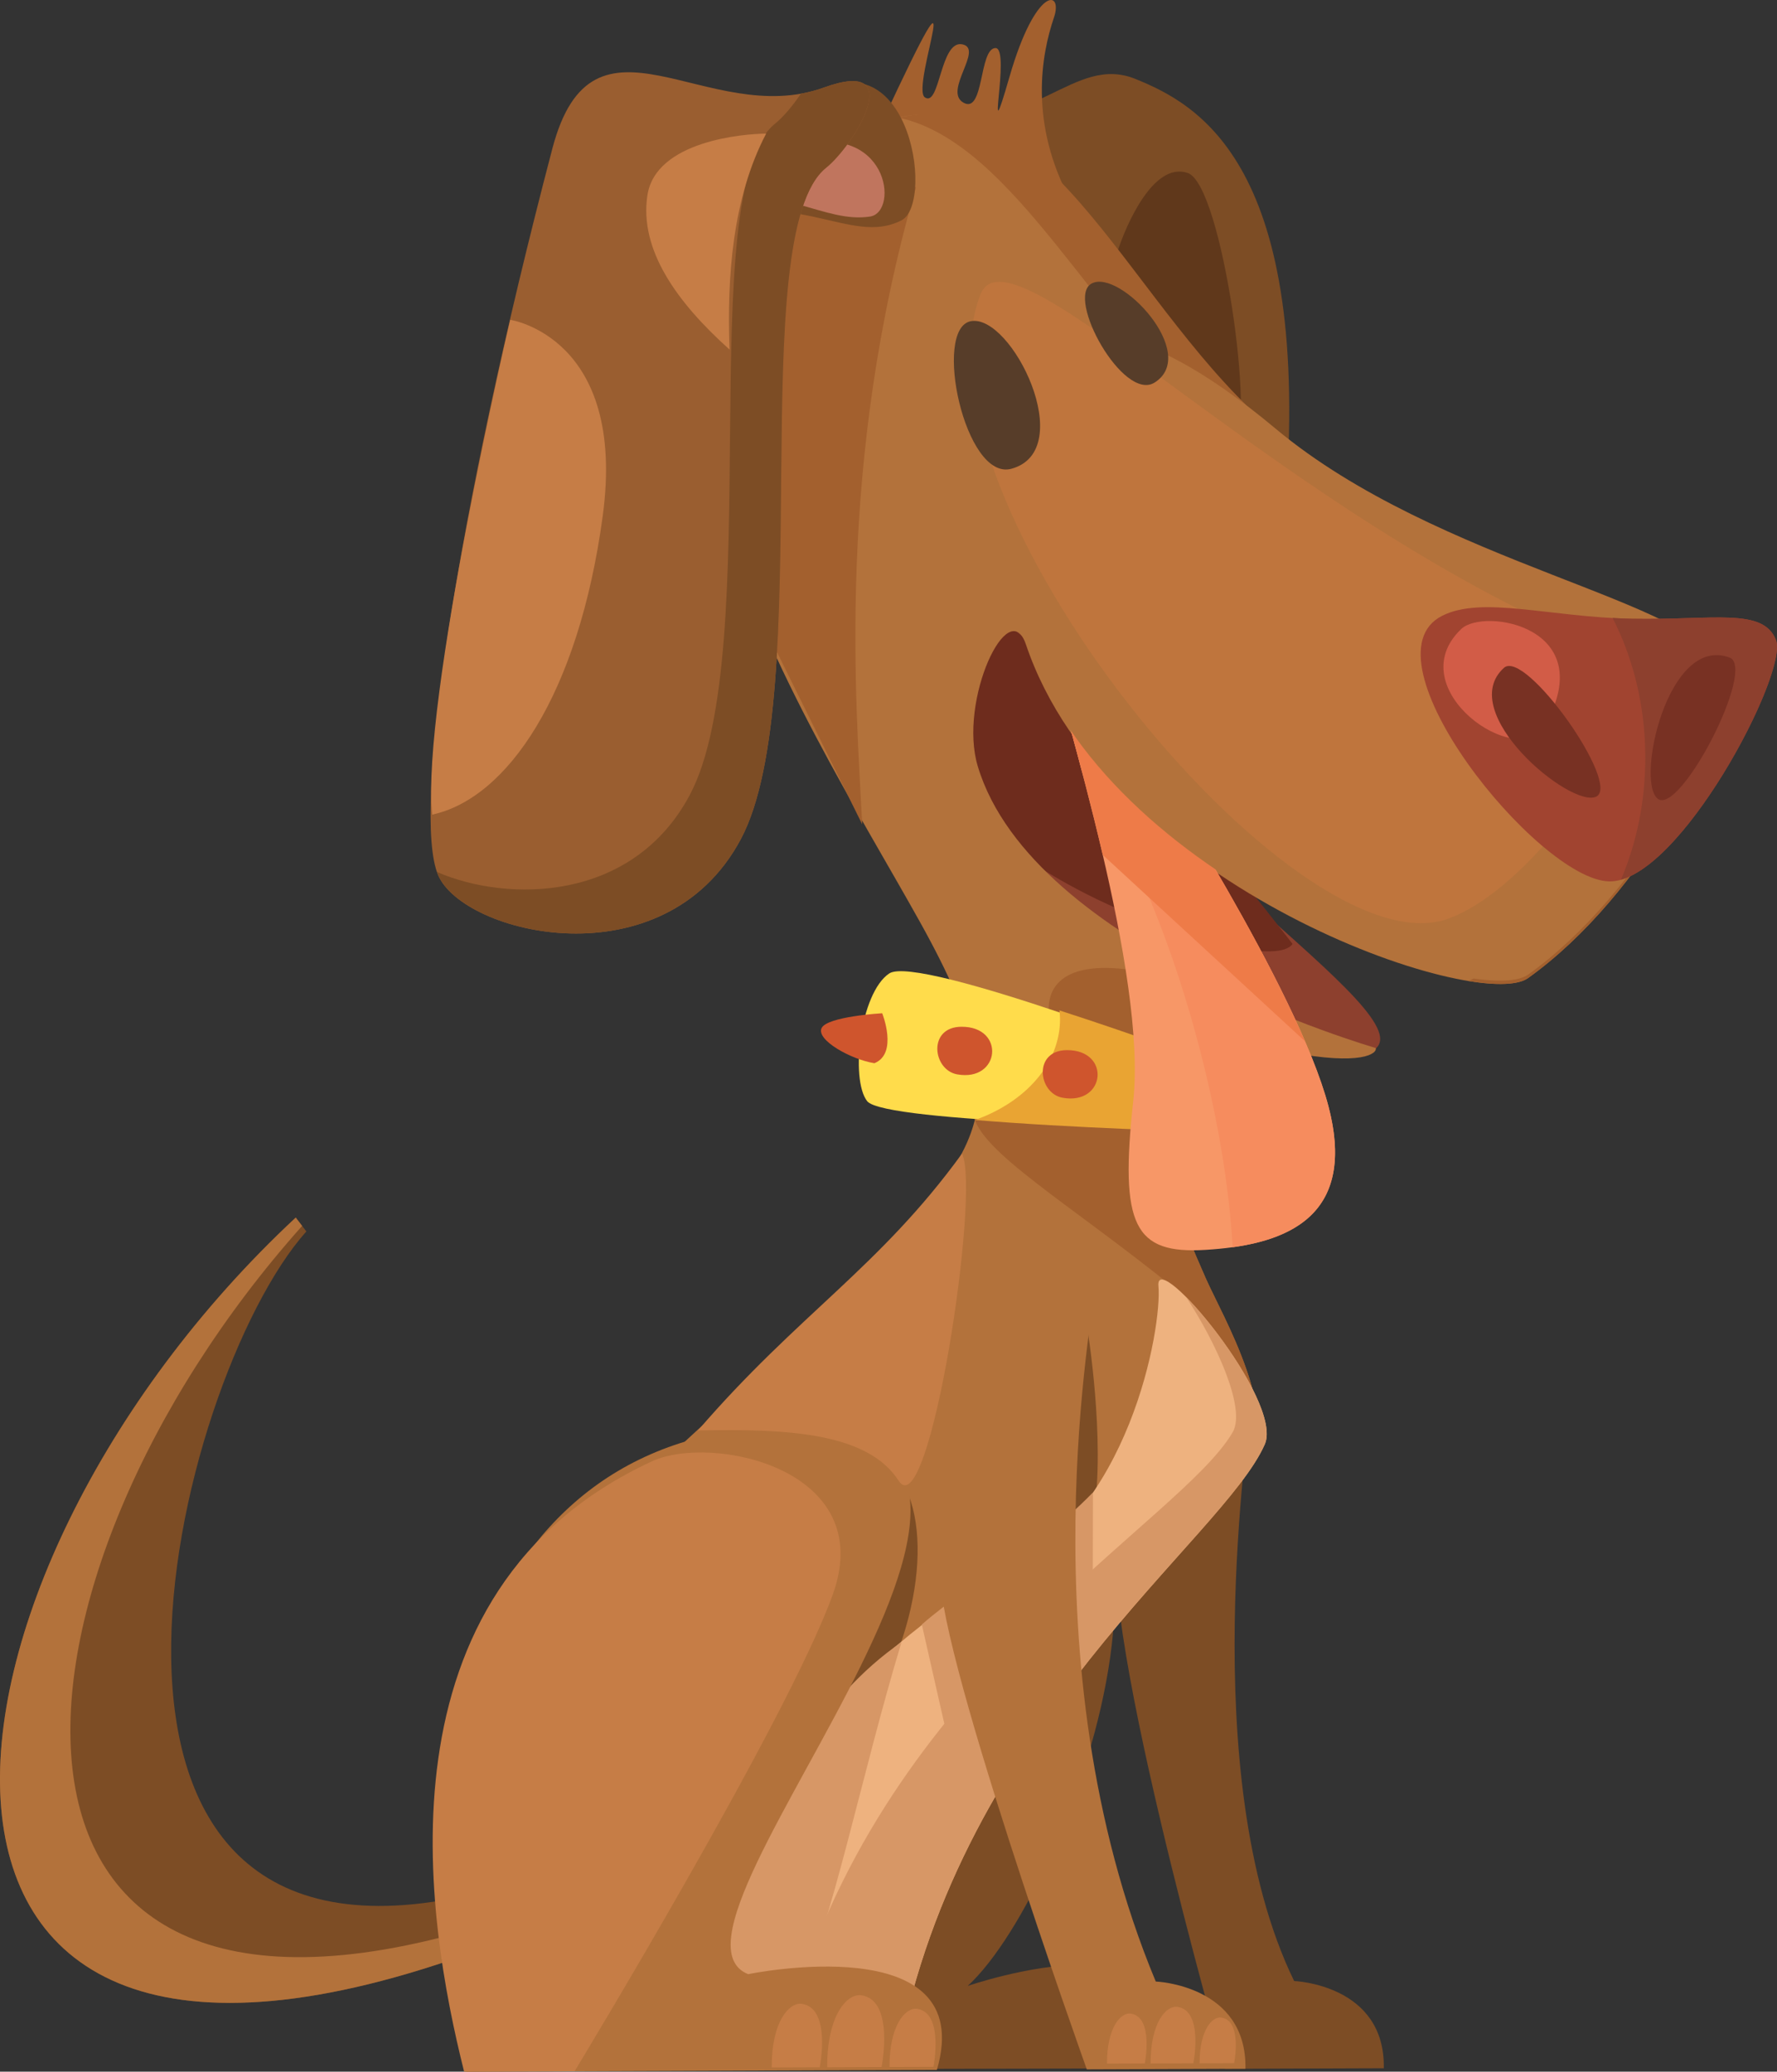 <?xml version="1.0" encoding="utf-8"?>
<!-- Generator: Adobe Illustrator 15.0.0, SVG Export Plug-In . SVG Version: 6.00 Build 0)  -->
<!DOCTYPE svg PUBLIC "-//W3C//DTD SVG 1.1//EN" "http://www.w3.org/Graphics/SVG/1.1/DTD/svg11.dtd">
<svg version="1.1" id="Layer_1" xmlns="http://www.w3.org/2000/svg" xmlns:xlink="http://www.w3.org/1999/xlink" x="0px" y="0px"
	 width="130.716px" height="152.392px" viewBox="0 0 130.716 152.392" enable-background="new 0 0 130.716 152.392"
	 xml:space="preserve">
<rect x="0" y="0" width="130.716" height="152.392" fill="#333333" stroke="none"/>
<g>
	<g>
		<path fill="#7D4D25" d="M91.822,104.156c0.284,0.392-4.061,26.304,3.375,41.567c0,0,6.706,0.244,6.596,6.415l-11.67,0.042
			c0,0-10.193-35.506-7.662-40.209C84.992,107.265,87.641,98.404,91.822,104.156z"/>
		<path fill="#7D4D25" d="M53.418,152.217c-5.613-17.327-6.2-42.511,16.067-46.144c22.268-3.632,9.611,32.751,1.701,40.01
			c0,0,17.943-6.177,13.17,6.065L53.418,152.217z"/>
		<path fill="#7D4D25" d="M68.124,8.688c8.052,1.177,10.848-4.734,15.414-2.875c4.568,1.862,13.034,6.256,10.983,31.747
			C92.472,63.055,68.124,8.688,68.124,8.688z"/>
		<path fill="#60381B" d="M82.27,18.303c0.527-1.573,2.53-6.458,5.1-5.578c2.567,0.88,4.999,19.008,3.401,19.813
			C89.174,33.344,81.42,20.834,82.27,18.303z"/>
		<path fill="#8D402E" d="M79.487,69.677c8.419,4.082,19.882,8.507,21.488,7.609c4.507-2.522-20.138-16.736-23.717-29.241
			c-1.803-6.298-11.643-4.608-8.015,9.33C72.875,71.311,79.487,69.677,79.487,69.677z"/>
		<path fill="#6E2C1D" d="M95.081,69.436c-1.864,2.757-24.646-5.407-25.551-13.654c-0.906-8.247-2.417-10.991,1.958-11.134
			C75.863,44.507,95.081,69.436,95.081,69.436z"/>
		<path fill="#A3602E" d="M78.779,14.792c-3.125-5.744-2.163-10.82-1.251-13.501c0.697-2.049-1.333-2.347-3.263,4.336
			c-1.931,6.687,0.154-2.156-1.051-2.093c-1.205,0.064-0.817,4.879-2.34,4.019c-1.523-0.86,1.535-3.976-0.094-4.293
			c-1.628-0.317-1.634,4.652-2.747,3.904c-1.115-0.745,3.747-12.956-3.131,1.781L78.779,14.792z"/>
		<path fill="#B3723B" d="M34.456,151.648c0.398-37.023,9.78-38.937,23.41-52.667c13.63-13.734,18.452-15.63,9.809-31.156
			c-8.642-15.526-27.814-43.923-5.849-57.388c13.65-8.368,20.068,11.367,32.004,21.342c11.967,10.002,31.344,12.759,32.616,17.581
			c1.025,3.896-5.482,16.476-14.046,22.589c-3.637,2.597-30.874-6.593-36.933-24.542c-1.266-3.751-4.992,4.131-3.543,8.957
			c4.051,13.488,29.274,20.725,29.274,20.725c0.135,0.383-0.98,1.346-6.438,0.291c-9.891-1.908-14.25-1.862-6.063,16.657
			c1.264,2.856,5.636,10.187,3.094,14.116c-2.668,4.123-25.123,25.311-25.412,43.198L34.456,151.648z"/>
		<path fill="#A3602E" d="M80.91,79.491c-3.585-0.712-8.378-11.471,5.806-7.355C100.9,76.249,88.75,81.043,80.91,79.491z"/>
		<path fill="#7D4D25" d="M79.978,97.66c0,0,1.365,8.328,0.469,13.749l-2.996,0.928C77.451,112.336,78.981,98.83,79.978,97.66z"/>
		<path fill="#A3602E" d="M67.372,13.79c-5.882,20.439-4.4,37.85-3.948,46.849L52.086,37.722
			C52.086,37.722,49.874,3.38,67.372,13.79z"/>
		<g>
			<path fill="#A3602E" d="M86.92,76.751c-4.552-0.569-16.185,0.084-15.335,5.189c0.462,2.776,6.978,6.504,14.902,12.902
				c2.431,1.961,3.845,9.396,1.303,13.325c-2.666,4.122-25.121,25.311-25.412,43.196l-27.922,0.262
				c0.001,0.008-0.002,0.015-0.001,0.021l31.924-0.297c0.289-17.888,22.744-39.075,25.412-43.198
				c2.542-3.93-1.83-11.26-3.094-14.116C83.269,81.756,83.361,77.603,86.92,76.751z"/>
			<path fill="#A3602E" d="M126.446,49.36c-1.272-4.822-20.649-7.579-32.616-17.581C83.216,22.91,77.55,6.001,66.112,8.656
				c8.543,1.853,14.477,15.416,23.718,23.138c11.967,10.001,31.345,12.758,32.614,17.582c1.027,3.895-5.48,16.474-14.043,22.589
				c-0.106,0.076-0.237,0.14-0.384,0.195c2.117,0.348,3.687,0.287,4.383-0.211C120.963,65.835,127.471,53.255,126.446,49.36z"/>
		</g>
		
			<ellipse transform="matrix(0.456 -0.89 0.89 0.456 -76.47 116.644)" fill="#7D4D25" cx="57.187" cy="120.879" rx="15.625" ry="8.376"/>
		<path fill="#EEB27F" d="M66.063,151.142c-3.367-0.56-16.477-0.522-17.401-2.883c-3.425-8.741,16.986-28.898,24.828-32.417
			c9.639-4.331,12.001-18.289,11.723-21.238c-0.278-2.95,9.236,8.416,7.824,11.638C89.977,113.228,70.666,126.577,66.063,151.142z"
			/>
		<path fill="#D79766" d="M66.315,120.795c-2.963,9.761-5.171,21.101-7.653,26.026l-5.664,0.189
			C52.998,147.011,54.43,129.006,66.315,120.795z"/>
		<path fill="#D79766" d="M87.25,95.41c2.133,3.236,4.457,8.187,3.42,9.955c-3.857,6.581-24.603,17.569-32.059,41.424
			c-1.749-0.509-6.277-1.172-10.217-2.056c-0.2,1.302-0.137,2.496,0.268,3.526c0.925,2.36,14.034,2.323,17.401,2.883
			c4.603-24.565,23.914-37.914,26.974-44.9C94,104.043,89.876,98.055,87.25,95.41z"/>
		<path fill="#D79766" d="M70.056,129.405l-2.247-9.907c3.987-3.473,7.908-4.931,12.589-9.716l-0.013,7.209L70.056,129.405z"/>
		<path fill="#FFDC4B" d="M65.409,71.608c2.142-1.439,23.58,6.852,23.58,6.852l-0.983,4.504c0,0-22.958-0.355-24.216-1.961
			C62.531,79.397,63.267,73.045,65.409,71.608z"/>
		<path fill="#E9A433" d="M77.933,74.325c0.021,0.202,0.043,0.405,0.043,0.612c0.014,3.296-2.553,6.138-6.254,7.449
			c7.111,0.596,16.398,0.85,16.398,0.85l1.055-5.012C89.175,78.224,83.666,76.171,77.933,74.325z"/>
		<path fill="#F79767" d="M76.8,46.487c1.604,6.287,7.571,25.275,6.563,34.483c-1.008,9.207,0.066,11.294,5.329,10.969
			c5.264-0.327,11.284-1.949,9.027-10.565c-2.257-8.615-13.248-25.467-13.248-25.467L76.8,46.487z"/>
		<path fill="#F68C5E" d="M97.719,81.374c-2.257-8.615-13.248-25.467-13.248-25.467l-7.671-9.42
			c0.554,2.173,1.63,5.863,2.758,10.143c3.156,4.514,6.288,11.579,8.502,19.809c1.484,5.513,2.35,10.778,2.619,15.308
			C95.329,91.097,99.695,88.917,97.719,81.374z"/>
		<path fill="#EE7B48" d="M95.995,76.595c-3.835-8.897-11.523-20.688-11.523-20.688l-7.671-9.42c0.812,3.184,2.742,9.621,4.318,16.4
			L95.995,76.595z"/>
		<path fill="#B3723B" d="M93.829,31.529c11.968,10.002,31.345,12.759,32.615,17.582c1.026,3.893-5.481,16.476-14.043,22.587
			c-3.639,2.599-31.041-6.537-36.935-24.541C71.17,34.028,72.75,13.913,93.829,31.529z"/>
		<path fill="#BF753D" d="M106.499,67.59c7.381-2.629,16.57-17.933,13.547-19.082C94.84,38.936,74.349,15.761,72.11,21.688
			C66.499,36.544,95.19,71.621,106.499,67.59z"/>
		<path fill="#A14430" d="M118.366,64.835c-5.236-0.119-18.385-16.456-12.279-19.538c2.944-1.487,7.915,0.104,13.951,0.219
			c6.035,0.109,9.654-0.844,10.603,1.567C131.59,49.494,123.462,64.949,118.366,64.835z"/>
		<path fill="#D25C47" d="M107.493,46.264c1.661-1.584,10.25-0.165,6.151,7.101C111.724,56.775,102.885,50.657,107.493,46.264z"/>
		<path fill="#8D402E" d="M130.64,47.083c-0.948-2.411-4.567-1.458-10.603-1.567c-0.48-0.011-0.949-0.031-1.416-0.058
			c1.505,2.93,2.393,6.426,2.406,10.191c0.013,3.286-0.641,6.371-1.79,9.059C124.335,63.274,131.537,49.361,130.64,47.083z"/>
		<path fill="#7D4D25" d="M66.316,16.206c2.537-1.297,0.449-14.667-7.464-8.557s-15.604,10.659-9.674,8.8
			C58.707,13.462,62.437,18.188,66.316,16.206z"/>
		<path fill="#C0755E" d="M63.996,15.93c2.195-0.328,1.354-7.175-5.637-5.136c-6.988,2.044-13.692,3.341-8.637,3.152
			C57.85,13.645,60.637,16.433,63.996,15.93z"/>
		<path fill="#9A5E30" d="M32.22,64.353c1.846,4.385,16.618,7.987,22.275-2.63c5.662-10.618,0.167-44.497,6.275-49.385
			c2.02-1.618,6.1-8.166-0.149-5.902c-8.6,3.116-16.995-6.912-19.991,4.5C33.51,38.054,30.302,59.801,32.22,64.353z"/>
		<path fill="#7D4D25" d="M60.622,6.436c-0.569,0.207-1.14,0.352-1.707,0.453c-0.616,0.923-1.342,1.76-1.906,2.212
			c-6.107,4.89-0.613,38.767-6.273,49.385c-4.184,7.853-13.348,7.925-18.589,5.659c0.025,0.067,0.047,0.146,0.074,0.208
			c1.846,4.385,16.618,7.987,22.275-2.63c5.662-10.618,0.167-44.497,6.275-49.385C62.791,10.72,66.871,4.172,60.622,6.436z"/>
		<path fill="#7D4D25" d="M22.535,90.583c-9.855,11.058-20.749,56.426,12.273,48.747l0.543,4.066
			c-47.303,17.441-42.196-27.185-13.596-53.834L22.535,90.583z"/>
		<path fill="#B3723B" d="M22.224,90.177l-0.469-0.614c-28.601,26.649-33.707,71.275,13.596,53.834l-0.216-1.625
			C-3.846,153.403-1.056,116.296,22.224,90.177z"/>
		<path fill="#B3723B" d="M80.403,95.344c0.284,0.393-5.266,26.714,4.615,50.416c0,0,6.707,0.245,6.597,6.416l-11.671,0.043
			c0,0-11.656-32.551-10.733-36.981c0.542-2.604-1.54-17.027-3.967-19.837C61.648,91.237,78.304,92.458,80.403,95.344z"/>
		<path fill="#573D29" d="M71.409,23.628c3.003-0.582,7.95,9.495,2.991,10.854C70.974,35.422,68.595,24.176,71.409,23.628z"/>
		<path fill="#573D29" d="M80.303,20.854c2.07-1.104,7.961,5.174,4.633,7.285C82.636,29.596,78.363,21.885,80.303,20.854z"/>
		<path fill="#B3723B" d="M68.918,152.26c3.075-10.547-13.881-7.042-13.881-7.042c-8.731-3.455,30.872-43.709-0.101-40.108
			c-22.309,2.599-25.438,29.579-20.621,47.282L68.918,152.26z"/>
		<path fill="#783123" d="M110.629,49.127c1.58-1.427,8.656,8.592,6.785,9.475C115.542,59.484,107.016,52.391,110.629,49.127z"/>
		<path fill="#783123" d="M127.229,48.37c1.995,0.745-3.637,11.642-5.283,10.387C120.301,57.501,122.667,46.665,127.229,48.37z"/>
		<path fill="#C67D46" d="M34.141,152.391c-2.79-11.114-6.888-35.337,13.832-44.903c4.368-2.017,16.628,0.539,13.287,9.802
			c-3.339,9.263-18.993,35.071-18.993,35.071L34.141,152.391z"/>
		<path fill="#C67D46" d="M56.766,152.081c-0.013-3.389,1.297-4.813,2.221-4.679c2.181,0.316,1.313,4.666,1.313,4.666
			L56.766,152.081z"/>
		<path fill="#C67D46" d="M60.849,152.066c-0.015-3.835,1.467-5.446,2.512-5.295c2.47,0.358,1.488,5.279,1.488,5.279L60.849,152.066
			z"/>
		<path fill="#C67D46" d="M65.432,152.047c-0.012-3.099,1.186-4.4,2.03-4.277c1.996,0.29,1.202,4.267,1.202,4.267L65.432,152.047z"
			/>
		<path fill="#C67D46" d="M81.431,151.796c-0.009-2.663,1.02-3.782,1.746-3.677c1.714,0.249,1.034,3.666,1.034,3.666L81.431,151.796
			z"/>
		<path fill="#C67D46" d="M84.641,151.784c-0.013-3.013,1.151-4.279,1.975-4.159c1.938,0.281,1.168,4.147,1.168,4.147
			L84.641,151.784z"/>
		<path fill="#C67D46" d="M88.242,151.772c-0.009-2.438,0.932-3.461,1.596-3.363c1.568,0.228,0.945,3.352,0.945,3.352
			L88.242,151.772z"/>
		<path fill="#C67D46" d="M51.34,105.225c6.749-0.15,12.5,0.203,14.763,3.695c2.264,3.49,6.047-21.314,4.661-24.059
			C64.67,93.259,58.721,96.656,51.34,105.225z"/>
		<path fill="#CF552D" d="M64.32,78.21c-1.745-0.283-4.28-1.709-3.888-2.576c0.392-0.868,4.462-1.1,4.462-1.1
			S66.084,77.497,64.32,78.21z"/>
		<path fill="#CF552D" d="M70.408,79.029c-1.815-0.329-2.179-3.493,0.321-3.502C73.982,75.514,73.576,79.601,70.408,79.029z"/>
		<path fill="#CF552D" d="M78.165,80.75c-1.816-0.33-2.18-3.493,0.321-3.503C81.739,77.235,81.333,81.322,78.165,80.75z"/>
		<path fill="#C67D46" d="M31.795,59.923c5.495-1.188,10.758-8.789,12.541-21.964c1.784-13.174-6.803-14.434-6.803-14.434
			S30.93,51.76,31.795,59.923z"/>
		<path fill="#C67D46" d="M53.667,25.716c-3.888-3.487-6.653-7.351-6.043-11.352c0.609-4.003,7.108-4.528,8.733-4.534
			C53.875,14.568,53.468,20.387,53.667,25.716z"/>
	</g>
	<g>
		<g>
			<defs>
				<polygon id="SVGID_2_" points="1,1 2,1 1,2 				"/>
			</defs>
			<defs>
				<polygon id="SVGID_3_" points="-1,-1 -2,-1 -1,-2 				"/>
			</defs>
			<clipPath id="SVGID_4_">
				<use xlink:href="#SVGID_2_"  overflow="visible"/>
			</clipPath>
			<clipPath id="SVGID_5_" clip-path="url(#SVGID_4_)">
				<use xlink:href="#SVGID_3_"  overflow="visible"/>
			</clipPath>
			
				<linearGradient id="SVGID_6_" gradientUnits="userSpaceOnUse" x1="102.147" y1="842.57" x2="102.147" y2="698.655" gradientTransform="matrix(0.996 -0.088 -0.088 -0.996 31.568 867.129)">
				<stop  offset="0" style="stop-color:#999999"/>
				<stop  offset="1" style="stop-color:#FFFFFF"/>
			</linearGradient>
			<path clip-path="url(#SVGID_5_)" fill="url(#SVGID_6_)" d="M128.035,54.708c0.102-0.186,0.198-0.371,0.293-0.558
				c0.036-0.067,0.071-0.135,0.106-0.203c0.086-0.166,0.169-0.331,0.251-0.494c0.042-0.085,0.084-0.169,0.123-0.253
				c0.076-0.152,0.146-0.302,0.218-0.449c0.044-0.095,0.088-0.188,0.132-0.281c0.063-0.139,0.124-0.274,0.186-0.409
				c0.045-0.102,0.089-0.202,0.132-0.301c0.054-0.126,0.108-0.25,0.158-0.373c0.045-0.104,0.088-0.207,0.128-0.311
				c0.047-0.115,0.094-0.228,0.135-0.339c0.041-0.105,0.081-0.208,0.118-0.313c0.039-0.103,0.078-0.206,0.113-0.309
				c0.037-0.104,0.07-0.204,0.106-0.305c0.03-0.094,0.062-0.188,0.091-0.278c0.032-0.101,0.06-0.197,0.089-0.296
				c0.023-0.082,0.048-0.167,0.068-0.247c0.027-0.096,0.049-0.188,0.068-0.277c0.019-0.073,0.037-0.149,0.054-0.219
				c0.017-0.09,0.029-0.173,0.045-0.257c0.009-0.063,0.024-0.127,0.03-0.187c0.012-0.084,0.018-0.16,0.022-0.236
				c0.004-0.05,0.01-0.104,0.012-0.149c0.001-0.08-0.002-0.15-0.01-0.222c-0.001-0.033,0.001-0.071-0.004-0.104
				c-0.012-0.096-0.03-0.182-0.06-0.256c-0.838-2.13-3.765-1.635-8.599-1.566c-6.439-3.099-18.514-6.406-27.24-13.207
				c0.548-20.858-7.03-24.771-11.264-26.497c-2.441-0.994-4.383,0.231-6.884,1.409c-0.087-2.468,0.396-4.53,0.874-5.932
				c0.697-2.049-1.333-2.347-3.263,4.336c-1.931,6.687,0.154-2.156-1.051-2.093c-1.205,0.064-0.817,4.879-2.34,4.02
				c-1.523-0.86,1.535-3.976-0.094-4.293c-1.628-0.317-1.634,4.652-2.747,3.904c-1.079-0.72,3.428-12.148-2.482,0.396
				c-0.531-0.652-1.184-1.144-1.965-1.365c-0.455-0.339-1.374-0.335-2.965,0.241c-0.285,0.104-0.568,0.189-0.85,0.265
				c-0.013,0.004-0.024,0.005-0.036,0.009c-0.272,0.07-0.549,0.131-0.821,0.18c-7.981,1.425-15.486-6.608-18.284,4.047
				c-3.208,12.222-5.62,23.345-7.129,32.303c-0.979,5.602-1.755,11.152-1.782,14.768c-0.133,3.045,0.026,5.223,0.501,6.347
				c1.846,4.385,16.618,7.987,22.275-2.63c1.595-2.99,2.305-7.823,2.637-13.334c1.612,3.478,3.423,6.863,5.196,10.036l1.095,2.213
				c-0.006-0.096-0.012-0.203-0.018-0.302c1.54,2.711,3.018,5.235,4.269,7.488c0.852,1.527,1.566,2.919,2.16,4.207
				c-2.229-0.545-3.903-0.775-4.426-0.424c-0.774,0.52-1.362,1.686-1.742,3.037c-1.232,0.139-2.983,0.435-3.234,0.989
				c-0.313,0.689,1.229,1.731,2.751,2.272c-0.032,1.343,0.157,2.522,0.606,3.096c0.461,0.586,3.825,1.006,7.902,1.303
				c0.007,0.018,0.011,0.037,0.018,0.057c-0.223,0.895-0.571,1.762-1.044,2.628c-5.972,8.183-11.818,11.623-19.016,19.884
				c-0.442,0.407-0.877,0.809-1.307,1.205c-4.673,1.433-8.309,4.102-11.039,7.576c-6.857,7.351-7.986,17.476-7.298,26.215
				c-29.576,4.494-19.037-38.555-9.472-49.286l-0.779-1.021c-28.015,26.103-33.481,69.447,10.768,54.817
				c0.454,3.044,1.061,5.792,1.618,8.011l0.175,0.001l7.951-0.031l26.651-0.101c0.009-0.027,0.013-0.049,0.02-0.077l10.985-0.025
				c0.01,0.028,0.021,0.063,0.021,0.063l10.179-0.039l1.492-0.004l10.178-0.038c0.11-6.171-6.596-6.415-6.596-6.415
				c-5.531-11.354-4.545-28.596-3.792-36.846c0.72-0.963,1.284-1.844,1.632-2.636c0.054-0.123,0.086-0.263,0.109-0.408
				c0.006-0.043,0.011-0.087,0.016-0.131c0.011-0.116,0.013-0.239,0.008-0.366c-0.002-0.044-0.001-0.086-0.004-0.131
				c-0.014-0.171-0.039-0.35-0.078-0.537c-0.006-0.027-0.016-0.06-0.022-0.091c-0.038-0.162-0.083-0.33-0.137-0.503
				c-0.018-0.061-0.036-0.121-0.058-0.184c-0.055-0.164-0.116-0.331-0.186-0.503c-0.017-0.046-0.031-0.092-0.053-0.14
				c-0.088-0.217-0.188-0.439-0.295-0.665c-0.022-0.048-0.047-0.099-0.071-0.146c-0.054-0.11-0.105-0.22-0.163-0.331
				c-0.856-3.17-2.663-6.392-3.405-8.069c-0.305-0.693-0.59-1.353-0.861-1.994c-0.009-0.024-0.02-0.048-0.028-0.072
				c0.28-0.003,0.573-0.013,0.884-0.031c0.657-0.041,1.325-0.102,1.987-0.193l0,0c0.314-0.045,0.625-0.096,0.935-0.154
				c0.093-0.02,0.186-0.041,0.277-0.06c0.214-0.046,0.425-0.092,0.636-0.145c0.111-0.028,0.221-0.061,0.33-0.092
				c0.188-0.052,0.374-0.107,0.556-0.167c0.114-0.038,0.227-0.078,0.338-0.121c0.175-0.063,0.344-0.132,0.512-0.205
				c0.108-0.047,0.218-0.096,0.323-0.147c0.165-0.078,0.325-0.165,0.482-0.255c0.1-0.055,0.197-0.108,0.292-0.167
				c0.164-0.105,0.322-0.219,0.479-0.335c0.073-0.056,0.151-0.107,0.222-0.165c0.222-0.182,0.432-0.376,0.624-0.59l0.002-0.001
				c0.19-0.21,0.364-0.439,0.522-0.682c0.052-0.077,0.093-0.164,0.14-0.248c0.104-0.173,0.2-0.348,0.286-0.536
				c0.046-0.108,0.084-0.222,0.127-0.333c0.069-0.182,0.133-0.369,0.186-0.565c0.034-0.126,0.062-0.258,0.091-0.391
				c0.04-0.202,0.073-0.411,0.1-0.627c0.016-0.143,0.031-0.289,0.04-0.439c0.016-0.23,0.016-0.471,0.012-0.719
				c-0.002-0.153-0.001-0.305-0.011-0.465c-0.017-0.278-0.054-0.574-0.094-0.876c-0.02-0.146-0.031-0.285-0.057-0.438
				c-0.076-0.46-0.176-0.938-0.31-1.449c-0.292-1.118-0.734-2.375-1.278-3.713c3.941,0.551,4.845-0.207,4.76-0.556
				c1.412-1.278-2.26-4.622-7.163-9.006c-0.438-0.558-1.001-1.27-1.664-2.101c5.77,3.407,11.676,5.511,15.644,6.161l0,0
				c0.004,0.002,0.008,0.003,0.012,0.003c0.171,0.028,0.334,0.05,0.498,0.071c0.126,0.019,0.253,0.034,0.374,0.051
				c0.159,0.016,0.311,0.032,0.459,0.044c0.125,0.013,0.243,0.02,0.362,0.026c0.133,0.008,0.268,0.017,0.394,0.021
				c0.219,0.005,0.432,0.005,0.626-0.005c0.08-0.003,0.148-0.013,0.223-0.019c0.137-0.011,0.27-0.022,0.391-0.042
				c0.072-0.011,0.138-0.025,0.205-0.041c0.116-0.022,0.226-0.051,0.327-0.084c0.049-0.016,0.099-0.029,0.146-0.048
				c0.139-0.055,0.267-0.116,0.366-0.188c2.781-1.985,5.337-4.654,7.496-7.482c0.1-0.047,0.201-0.104,0.302-0.159
				c0.009-0.005,0.018-0.009,0.025-0.014c0.157-0.085,0.316-0.182,0.477-0.287c0.011-0.006,0.02-0.013,0.031-0.02
				c0.158-0.105,0.318-0.221,0.479-0.342c0.01-0.009,0.021-0.016,0.03-0.023c0.163-0.124,0.324-0.258,0.488-0.397
				c0.009-0.007,0.018-0.015,0.026-0.021c0.165-0.145,0.329-0.293,0.494-0.451c0.009-0.006,0.015-0.012,0.021-0.017
				c0.17-0.163,0.338-0.331,0.505-0.505c0.002-0.001,0.004-0.003,0.006-0.003c1.878-1.953,3.739-4.73,5.188-7.398
				C127.99,54.79,128.013,54.749,128.035,54.708z M71.187,146.083c1.416-1.301,2.983-3.539,4.479-6.312
				c0.577,1.742,1.138,3.399,1.652,4.906C74.131,145.07,71.187,146.083,71.187,146.083z M88.639,146.813
				c-1.75-0.975-3.621-1.053-3.621-1.053c-2.4-5.761-3.888-11.675-4.771-17.336c0.819-2.852,1.404-5.75,1.638-8.478
				c0.19-0.227,0.382-0.456,0.569-0.679C83.559,127.356,86.737,139.767,88.639,146.813z"/>
		</g>
	</g>
</g>
</svg>
